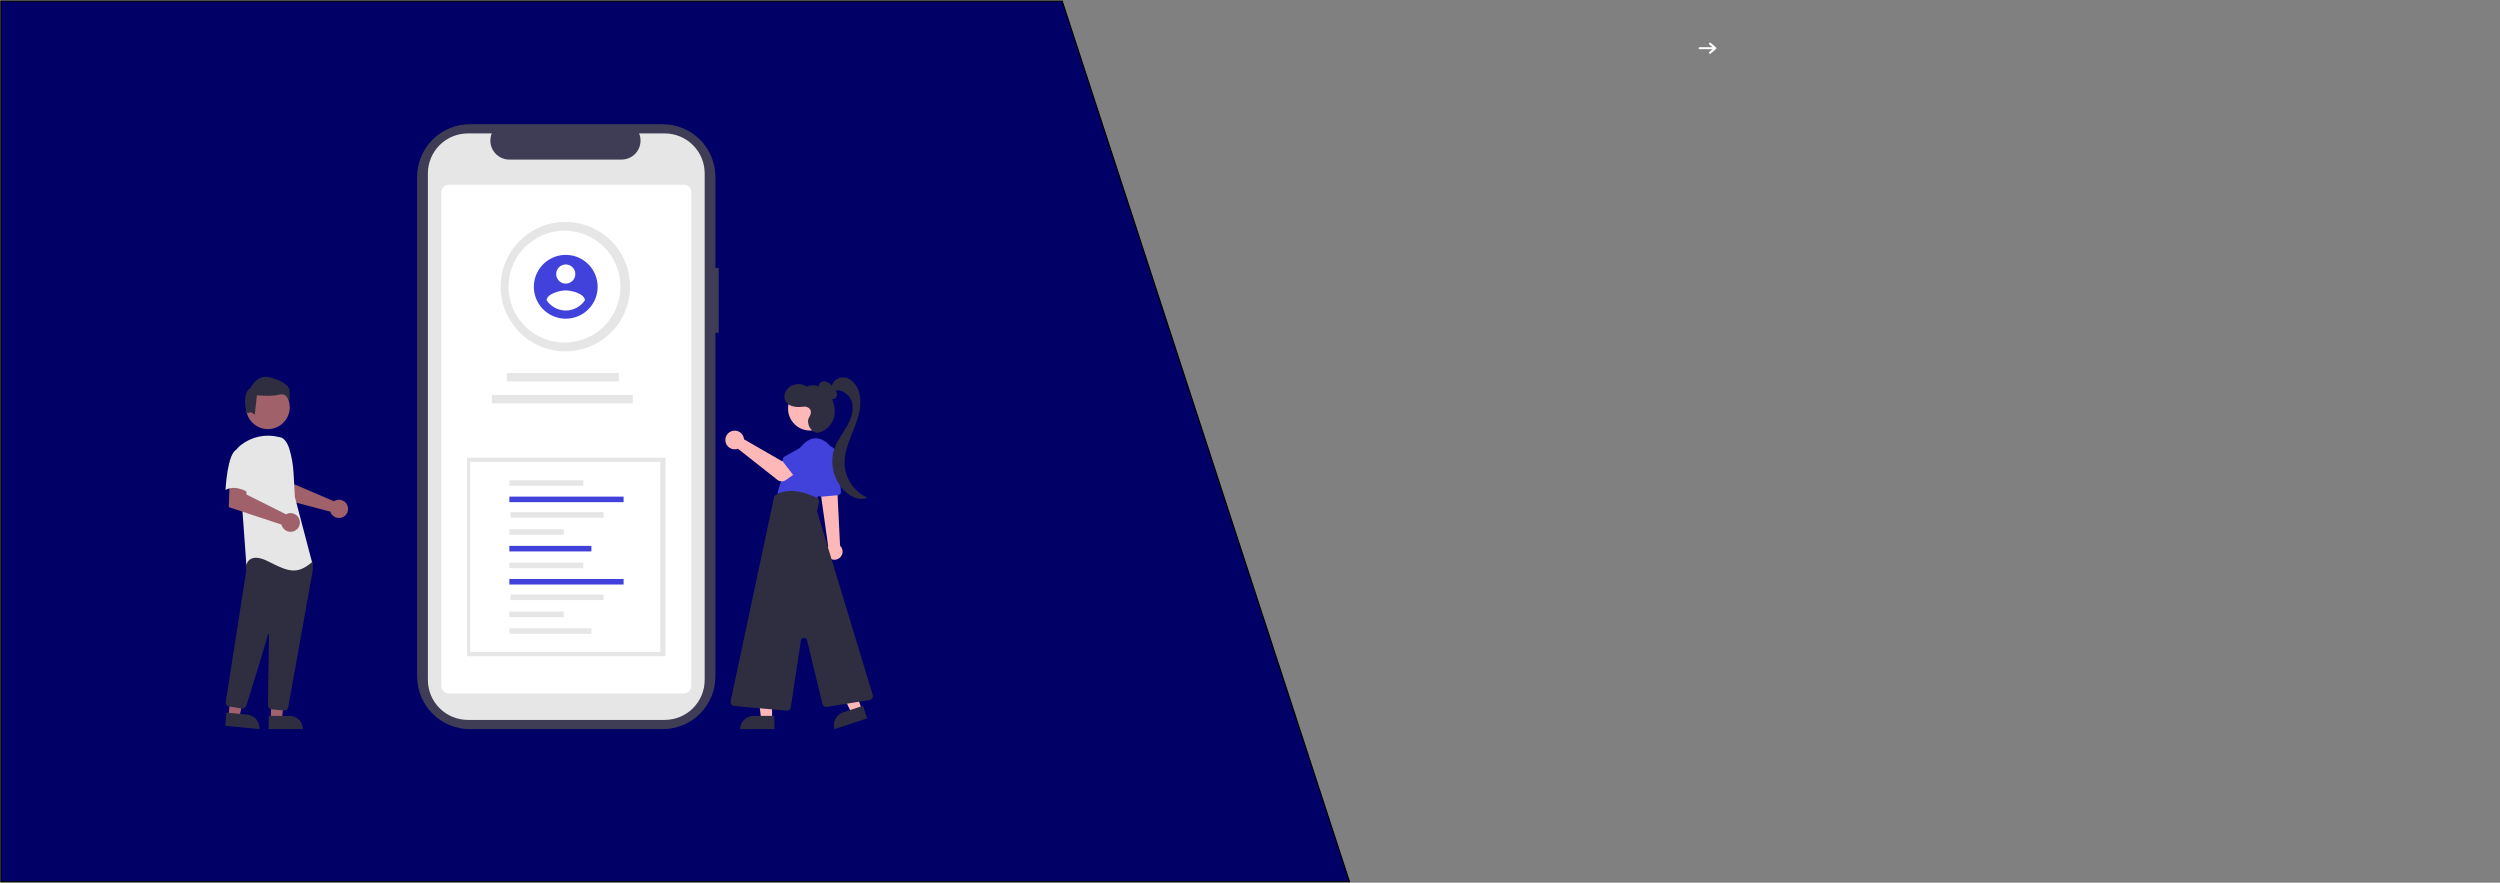 <svg width="1334" height="471" viewBox="0 0 1334 471" fill="none" xmlns="http://www.w3.org/2000/svg">
<rect x="0" y="0" width="1334" height="471" fill="#808080" stroke="none"/>
<path d="M912.056 28.514C911.934 28.408 911.875 28.281 911.88 28.131C911.885 27.981 911.949 27.854 912.071 27.748L913.797 26.256H906.987C906.814 26.256 906.669 26.205 906.551 26.104C906.434 26.003 906.376 25.878 906.376 25.728C906.376 25.578 906.434 25.453 906.551 25.351C906.669 25.25 906.814 25.2 906.987 25.2H913.797L912.056 23.695C911.934 23.589 911.873 23.463 911.873 23.318C911.873 23.173 911.934 23.048 912.056 22.942C912.178 22.836 912.323 22.784 912.491 22.784C912.659 22.784 912.804 22.836 912.926 22.942L915.72 25.358C915.781 25.411 915.825 25.468 915.851 25.53C915.876 25.591 915.888 25.658 915.888 25.728C915.888 25.798 915.876 25.864 915.851 25.926C915.825 25.988 915.781 26.045 915.72 26.098L912.911 28.527C912.799 28.624 912.659 28.672 912.491 28.672C912.323 28.672 912.178 28.619 912.056 28.514Z" fill="white"/>
<path d="M720.09 470.475L566.8 0.61L0.514 0.61L0.514 470.475L720.09 470.475Z" fill="#000066" stroke="black" stroke-width="0.611"/>
<g clip-path="url(#clip0_208_18828)">
<path d="M383.523 142.986H381.75V94.402C381.75 86.944 378.787 79.792 373.514 74.518C368.24 69.245 361.088 66.282 353.63 66.282H250.7C243.242 66.282 236.09 69.245 230.817 74.518C225.543 79.792 222.581 86.944 222.581 94.402V360.939C222.581 368.396 225.543 375.549 230.817 380.822C236.09 386.095 243.242 389.058 250.7 389.058H353.632C361.09 389.058 368.242 386.095 373.516 380.822C378.789 375.549 381.752 368.396 381.752 360.939V177.569H383.523V142.986Z" fill="#3F3D56"/>
<path d="M376.018 92.519V362.821C376.017 368.475 373.771 373.898 369.774 377.897C365.776 381.895 360.354 384.143 354.7 384.145H249.652C243.996 384.145 238.57 381.899 234.57 377.899C230.569 373.9 228.321 368.475 228.32 362.819V92.519C228.322 86.863 230.57 81.439 234.571 77.441C238.571 73.442 243.996 71.196 249.652 71.196H262.395C261.769 72.735 261.531 74.404 261.701 76.056C261.872 77.708 262.445 79.294 263.372 80.672C264.298 82.051 265.549 83.181 267.015 83.963C268.48 84.745 270.115 85.155 271.776 85.157H331.664C333.325 85.155 334.961 84.744 336.426 83.962C337.891 83.18 339.142 82.05 340.068 80.671C340.995 79.292 341.568 77.707 341.738 76.054C341.908 74.402 341.67 72.733 341.044 71.195H354.693C360.348 71.195 365.77 73.442 369.768 77.439C373.767 81.437 376.014 86.859 376.016 92.513L376.018 92.519Z" fill="#E6E6E6"/>
<path d="M364.826 370.036H239.514C238.444 370.035 237.418 369.609 236.662 368.853C235.906 368.097 235.48 367.071 235.479 366.001V102.56C235.48 101.49 235.906 100.465 236.662 99.708C237.418 98.952 238.444 98.526 239.514 98.525H364.826C365.896 98.526 366.922 98.952 367.678 99.708C368.434 100.465 368.86 101.49 368.861 102.56V366.001C368.86 367.071 368.434 368.097 367.678 368.853C366.922 369.609 365.896 370.035 364.826 370.036Z" fill="white"/>
<path d="M301.695 187.468C320.763 187.468 336.22 172.011 336.22 152.943C336.22 133.875 320.763 118.417 301.695 118.417C282.627 118.417 267.169 133.875 267.169 152.943C267.169 172.011 282.627 187.468 301.695 187.468Z" fill="#E6E6E6"/>
<path d="M301.221 182.794C317.707 182.794 331.072 169.429 331.072 152.943C331.072 136.456 317.707 123.091 301.221 123.091C284.734 123.091 271.369 136.456 271.369 152.943C271.369 169.429 284.734 182.794 301.221 182.794Z" fill="white"/>
<path d="M301.885 136.011C298.519 136.011 295.228 137.01 292.429 138.88C289.63 140.75 287.449 143.408 286.161 146.518C284.872 149.628 284.535 153.05 285.192 156.352C285.849 159.653 287.47 162.686 289.85 165.066C292.23 167.446 295.263 169.067 298.564 169.724C301.866 170.381 305.288 170.044 308.398 168.755C311.508 167.467 314.166 165.286 316.036 162.487C317.906 159.688 318.905 156.397 318.905 153.031C318.905 148.517 317.111 144.188 313.92 140.996C310.728 137.805 306.399 136.011 301.885 136.011ZM301.885 141.117C302.895 141.117 303.882 141.417 304.722 141.978C305.561 142.539 306.216 143.337 306.602 144.27C306.989 145.203 307.09 146.229 306.893 147.22C306.696 148.21 306.209 149.12 305.495 149.834C304.781 150.548 303.871 151.034 302.881 151.231C301.89 151.428 300.864 151.327 299.931 150.941C298.998 150.554 298.2 149.9 297.639 149.06C297.078 148.221 296.779 147.233 296.779 146.224C296.779 145.553 296.911 144.889 297.167 144.27C297.424 143.65 297.8 143.087 298.274 142.613C298.748 142.139 299.311 141.763 299.931 141.506C300.55 141.25 301.214 141.117 301.885 141.117ZM301.885 165.698C299.868 165.689 297.883 165.187 296.104 164.238C294.324 163.288 292.803 161.919 291.673 160.248C291.754 156.844 298.48 154.97 301.885 154.97C305.289 154.97 312.015 156.844 312.097 160.248C310.965 161.918 309.444 163.286 307.665 164.236C305.886 165.186 303.902 165.688 301.885 165.699V165.698Z" fill="#4141DB"/>
<path d="M330.188 199.071H270.457V203.56H330.188V199.071Z" fill="#E6E6E6"/>
<path d="M337.638 210.737H262.465V215.226H337.638V210.737Z" fill="#E6E6E6"/>
<path d="M355.118 244.247H249.222V350.143H355.118V244.247Z" fill="#E6E6E6"/>
<path d="M352.321 246.487H250.905V347.902H352.321V246.487Z" fill="white"/>
<path d="M311.268 256.276H271.79V259.243H311.268V256.276Z" fill="#E6E6E6"/>
<path d="M332.752 264.988H271.79V267.955H332.752V264.988Z" fill="#4141DB"/>
<path d="M322.106 273.284H272.424V276.251H322.106V273.284Z" fill="#E6E6E6"/>
<path d="M300.794 282.386H271.79V285.353H300.794V282.386Z" fill="#E6E6E6"/>
<path d="M315.564 291.277H271.79V294.244H315.564V291.277Z" fill="#4141DB"/>
<path d="M311.268 300.223H271.79V303.191H311.268V300.223Z" fill="#E6E6E6"/>
<path d="M332.752 308.934H271.79V311.901H332.752V308.934Z" fill="#4141DB"/>
<path d="M322.106 317.23H272.424V320.197H322.106V317.23Z" fill="#E6E6E6"/>
<path d="M300.794 326.333H271.79V329.3H300.794V326.333Z" fill="#E6E6E6"/>
<path d="M315.564 335.223H271.79V338.191H315.564V335.223Z" fill="#E6E6E6"/>
<path d="M449.01 296.51C448.727 297.005 448.35 297.438 447.9 297.786C447.45 298.135 446.936 298.391 446.387 298.541C445.838 298.69 445.265 298.73 444.7 298.658C444.136 298.586 443.591 298.404 443.097 298.122C442.603 297.839 442.169 297.462 441.821 297.012C441.472 296.562 441.216 296.048 441.066 295.499C440.917 294.949 440.877 294.376 440.949 293.812C441.021 293.247 441.203 292.702 441.486 292.208C441.495 292.191 441.505 292.175 441.515 292.158C441.636 291.955 441.773 291.761 441.923 291.579L438.278 265.595L438.168 264.817L437.428 259.515L437.319 258.75L437.722 258.769L444.785 259.092L446.679 259.178L446.917 264.015L448.26 291.208C448.962 291.88 449.417 292.768 449.553 293.73C449.689 294.691 449.498 295.671 449.01 296.51Z" fill="#FFB8B8"/>
<path d="M438.19 265.052L447.159 264.229C447.624 264.185 448.053 263.959 448.352 263.6C448.651 263.241 448.796 262.778 448.756 262.313L447.094 243.662C447.015 242.773 446.761 241.908 446.348 241.116C445.934 240.325 445.368 239.623 444.683 239.05C443.998 238.477 443.207 238.045 442.355 237.778C441.502 237.511 440.606 237.414 439.717 237.494C438.827 237.573 437.962 237.827 437.171 238.241C436.379 238.655 435.677 239.22 435.104 239.905C434.532 240.59 434.099 241.382 433.832 242.234C433.565 243.086 433.469 243.982 433.548 244.872C433.56 245 433.575 245.128 433.593 245.256L436.283 263.55C436.345 263.969 436.555 264.352 436.875 264.629C437.196 264.906 437.605 265.059 438.029 265.059C438.083 265.06 438.137 265.058 438.19 265.052Z" fill="#4141DB"/>
<path d="M444.988 249.984C445.895 247.415 445.937 244.619 445.108 242.023C444.278 239.428 442.623 237.175 440.394 235.607C437.012 233.293 432.384 232.463 427.4 238.396C417.432 250.263 414.821 263.316 414.821 263.316L435.232 266.639C435.232 266.639 442.173 258.154 444.988 249.984Z" fill="#4141DB"/>
<path d="M411.976 383.654H406.156L403.388 361.208H411.977L411.976 383.654Z" fill="#FFB8B8"/>
<path d="M394.935 389.057H413.225V381.991H402.002C400.128 381.991 398.33 382.735 397.005 384.061C395.68 385.386 394.935 387.183 394.935 389.057Z" fill="#2F2E41"/>
<path d="M459.82 378.579L454.295 380.405L444.621 359.962L452.776 357.267L459.82 378.579Z" fill="#FFB8B8"/>
<path d="M445.335 389.058L462.7 383.318L460.483 376.608L449.827 380.131C448.946 380.422 448.131 380.884 447.428 381.49C446.725 382.096 446.149 382.835 445.732 383.664C445.315 384.493 445.065 385.396 444.997 386.321C444.929 387.247 445.044 388.176 445.335 389.058Z" fill="#2F2E41"/>
<path d="M432.175 229.722C438.614 229.722 443.834 224.502 443.834 218.063C443.834 211.625 438.614 206.405 432.175 206.405C425.737 206.405 420.517 211.625 420.517 218.063C420.517 224.502 425.737 229.722 432.175 229.722Z" fill="#FFB8B8"/>
<path d="M421.968 377.405L427.372 341.736C427.43 341.355 427.618 341.006 427.904 340.749C428.191 340.492 428.557 340.342 428.942 340.325C429.327 340.308 429.705 340.426 430.013 340.657C430.321 340.888 430.538 341.219 430.629 341.594L438.859 375.586C438.989 376.106 439.308 376.56 439.755 376.857C440.202 377.154 440.744 377.274 441.274 377.192L463.975 373.544C464.276 373.496 464.563 373.383 464.817 373.215C465.072 373.046 465.287 372.825 465.448 372.567C465.61 372.308 465.714 372.018 465.754 371.716C465.794 371.414 465.769 371.106 465.681 370.815L436.08 273.223C435.996 272.945 435.986 272.651 436.051 272.368L437.036 268.096C437.145 267.633 437.095 267.147 436.894 266.716C436.694 266.284 436.355 265.932 435.932 265.716C431.901 263.659 421.692 259.384 413.987 264.067C413.737 264.22 413.521 264.422 413.351 264.66C413.181 264.899 413.062 265.17 413 265.456L389.876 374.142C389.813 374.437 389.814 374.743 389.878 375.038C389.942 375.333 390.068 375.612 390.247 375.855C390.427 376.098 390.656 376.3 390.919 376.448C391.182 376.596 391.474 376.687 391.775 376.714L419.665 379.212C419.729 379.217 419.792 379.22 419.855 379.22C420.366 379.219 420.859 379.036 421.247 378.703C421.634 378.37 421.889 377.909 421.966 377.404L421.968 377.405Z" fill="#2F2E41"/>
<path d="M439.906 209.827C439.027 209.298 438.247 208.62 437.601 207.824C437.282 207.421 437.072 206.943 436.992 206.436C436.911 205.929 436.962 205.41 437.141 204.928C437.73 203.629 439.48 203.219 440.836 203.66C442.193 204.101 443.241 205.166 444.232 206.192C445.105 207.094 446.003 208.039 446.415 209.225C446.828 210.412 446.616 211.916 445.586 212.636C444.575 213.342 443.122 213.053 442.15 212.295C441.178 211.536 440.576 210.41 440.002 209.318L439.906 209.827Z" fill="#2F2E41"/>
<path d="M443.854 206.505C443.919 203.22 447.663 200.864 450.897 201.447C454.131 202.029 456.616 204.786 457.86 207.827C460.489 214.251 458.516 221.582 455.983 228.048C453.45 234.513 450.316 241.072 450.685 248.004C450.935 251.751 452.193 255.36 454.324 258.452C456.456 261.543 459.383 264.001 462.796 265.567C459.147 267.221 454.785 265.512 451.718 262.933C444.908 257.206 442.279 247.01 445.471 238.704C447.046 234.607 449.82 231.102 451.987 227.286C454.153 223.469 455.743 218.97 454.624 214.726C453.505 210.482 448.745 207.047 444.676 208.689L443.854 206.505Z" fill="#2F2E41"/>
<path d="M431.476 223.237C432.492 221.519 433.517 219.264 431.66 217.763C431.256 217.452 430.794 217.224 430.301 217.093C429.808 216.963 429.293 216.932 428.788 217.004C426.694 217.256 424.413 217.36 422.386 216.599C421.626 216.338 420.926 215.926 420.327 215.388C419.729 214.851 419.245 214.199 418.904 213.471C417.86 210.991 419.168 207.978 421.356 206.41C422.694 205.486 424.276 204.978 425.902 204.949C427.528 204.92 429.127 205.372 430.497 206.249C433.331 204.997 436.769 205.554 439.343 207.277C441.918 209 443.68 211.759 444.636 214.705C445.518 217.241 445.67 219.974 445.075 222.592C444.596 224.413 443.685 226.092 442.419 227.487C441.154 228.882 439.571 229.951 437.805 230.604C437.117 230.875 436.369 230.961 435.638 230.853C434.906 230.744 434.216 230.446 433.636 229.987C433.636 229.987 432.029 228.584 431.527 226.895C431.14 225.596 430.933 224.154 431.476 223.237Z" fill="#2F2E41"/>
<path d="M396.891 233.64C396.949 233.896 396.987 234.156 397.004 234.418L417.395 246.181L422.351 243.328L427.634 250.245L419.351 256.149C418.682 256.626 417.876 256.873 417.054 256.853C416.233 256.833 415.44 256.547 414.794 256.038L393.766 239.45C392.817 239.802 391.783 239.856 390.803 239.606C389.822 239.355 388.941 238.812 388.276 238.049C387.611 237.285 387.195 236.338 387.082 235.332C386.969 234.326 387.166 233.309 387.645 232.418C388.124 231.526 388.863 230.801 389.764 230.34C390.665 229.879 391.685 229.703 392.688 229.835C393.692 229.968 394.631 230.403 395.381 231.083C396.132 231.762 396.657 232.654 396.888 233.64H396.891Z" fill="#FFB8B8"/>
<path d="M418.077 246.739L424.667 255.28C424.855 255.523 425.092 255.722 425.364 255.865C425.635 256.007 425.934 256.09 426.24 256.107C426.547 256.124 426.853 256.074 427.138 255.962C427.424 255.85 427.682 255.678 427.895 255.457L435.355 247.71C436.618 246.77 437.455 245.368 437.683 243.811C437.912 242.254 437.512 240.67 436.573 239.408C435.633 238.145 434.231 237.308 432.674 237.079C431.117 236.851 429.533 237.251 428.27 238.19C428.206 238.238 428.142 238.287 428.08 238.338L418.723 243.57C418.455 243.72 418.223 243.926 418.042 244.173C417.861 244.421 417.735 244.705 417.674 245.006C417.612 245.307 417.616 245.617 417.686 245.916C417.755 246.215 417.888 246.496 418.075 246.739L418.077 246.739Z" fill="#4141DB"/>
<path d="M178.891 267.096C178.658 267.203 178.434 267.327 178.221 267.47L156.931 258.383L156.172 252.775L147.665 252.723L148.168 265.586L176.268 273.019C176.327 273.214 176.398 273.405 176.481 273.592C176.887 274.459 177.54 275.186 178.359 275.683C179.177 276.18 180.124 276.424 181.081 276.384C182.037 276.345 182.961 276.023 183.736 275.461C184.51 274.898 185.101 274.119 185.434 273.221C185.767 272.323 185.828 271.347 185.608 270.416C185.389 269.484 184.899 268.637 184.199 267.983C183.5 267.329 182.624 266.896 181.679 266.738C180.735 266.581 179.765 266.706 178.891 267.098L178.891 267.096Z" fill="#A0616A"/>
<path d="M144.571 383.655H150.39L153.159 361.208H144.57L144.571 383.655Z" fill="#A0616A"/>
<path d="M154.547 381.992H143.324V389.056H161.614C161.614 387.182 160.869 385.384 159.544 384.059C158.219 382.734 156.421 381.99 154.547 381.99H154.547L154.547 381.992Z" fill="#2F2E41"/>
<path d="M121.938 382.011L127.729 382.58L132.685 360.514L124.138 359.674L121.938 382.011Z" fill="#A0616A"/>
<path d="M132.033 381.334L120.866 380.235L120.174 387.266L138.371 389.058C138.462 388.135 138.371 387.202 138.101 386.315C137.832 385.427 137.39 384.601 136.802 383.883C136.213 383.166 135.489 382.572 134.671 382.135C133.853 381.697 132.956 381.425 132.033 381.334L132.033 381.334Z" fill="#2F2E41"/>
<path d="M142.951 228.967C149.39 228.967 154.61 223.747 154.61 217.308C154.61 210.87 149.39 205.65 142.951 205.65C136.512 205.65 131.293 210.87 131.293 217.308C131.293 223.747 136.512 228.967 142.951 228.967Z" fill="#A0616A"/>
<path d="M151.691 379.115C152.191 379.117 152.676 378.941 153.06 378.62C153.443 378.298 153.701 377.852 153.787 377.359C156.797 360.642 166.645 305.969 166.88 304.453C166.885 304.418 166.888 304.383 166.888 304.348V300.271C166.888 300.123 166.842 299.978 166.755 299.857L165.455 298.036C165.393 297.948 165.312 297.876 165.218 297.824C165.124 297.773 165.019 297.744 164.912 297.739C157.496 297.392 133.211 296.372 132.038 297.838C130.86 299.31 131.279 303.775 131.373 304.654L131.369 304.746L120.458 374.523C120.373 375.079 120.51 375.647 120.84 376.103C121.17 376.559 121.667 376.867 122.222 376.96L129.036 378.083C129.544 378.164 130.064 378.061 130.501 377.791C130.939 377.522 131.266 377.104 131.421 376.614C133.529 369.88 140.596 347.224 143.046 338.457C143.061 338.402 143.096 338.354 143.144 338.323C143.193 338.292 143.25 338.279 143.307 338.287C143.364 338.295 143.416 338.323 143.453 338.367C143.491 338.41 143.512 338.466 143.511 338.523C143.389 346.88 143.093 368.201 142.989 375.565L142.978 376.358C142.974 376.895 143.171 377.414 143.53 377.813C143.89 378.211 144.386 378.461 144.921 378.511L151.492 379.106C151.558 379.113 151.625 379.116 151.691 379.115Z" fill="#2F2E41"/>
<path d="M150.35 233.551C152.384 234.76 153.602 236.983 154.301 239.247C155.594 243.434 156.373 247.763 156.619 252.138L157.358 265.239L166.497 299.971C158.576 306.674 154.006 305.15 143.342 299.668C132.679 294.185 131.461 301.496 131.461 301.496L129.328 271.944L126.282 239.651C126.966 238.827 127.74 238.083 128.59 237.432C131.406 235.242 134.682 233.72 138.172 232.98C141.661 232.24 145.273 232.301 148.736 233.16L150.35 233.551Z" fill="#E6E6E6"/>
<path d="M153.319 274.109C153.073 274.201 152.835 274.312 152.607 274.441L131.555 263.904L131.206 258.195L122.522 257.597L122.057 270.609L150.189 279.912C150.418 280.898 150.942 281.791 151.692 282.471C152.441 283.152 153.379 283.588 154.383 283.722C155.386 283.856 156.406 283.682 157.308 283.222C158.209 282.762 158.95 282.038 159.43 281.147C159.91 280.256 160.108 279.24 159.996 278.234C159.885 277.228 159.47 276.279 158.806 275.515C158.143 274.751 157.262 274.207 156.282 273.955C155.302 273.703 154.268 273.756 153.318 274.106L153.319 274.109Z" fill="#A0616A"/>
<path d="M126.434 239.797C121.255 241.625 120.342 261.429 120.342 261.429C126.436 258.078 133.748 263.562 133.748 263.562C133.748 263.562 135.271 258.382 137.099 251.68C137.651 249.795 137.717 247.8 137.291 245.883C136.865 243.965 135.96 242.186 134.662 240.712C134.662 240.712 131.614 237.968 126.434 239.797Z" fill="#E6E6E6"/>
<path d="M132.5 220.392C133.952 219.23 135.934 221.341 135.934 221.341L137.096 210.884C137.096 210.884 144.358 211.754 149.007 210.593C153.656 209.433 154.382 214.806 154.382 214.806C154.621 212.635 154.67 210.448 154.527 208.269C154.237 205.655 150.46 203.04 143.778 201.297C137.096 199.554 133.61 207.107 133.61 207.107C128.959 209.431 131.045 221.554 132.5 220.392Z" fill="#2F2E41"/>
</g>
<defs>
<clipPath id="clip0_208_18828">
<rect width="345.598" height="322.776" fill="white" transform="translate(120.175 66.282)"/>
</clipPath>
</defs>
</svg>
